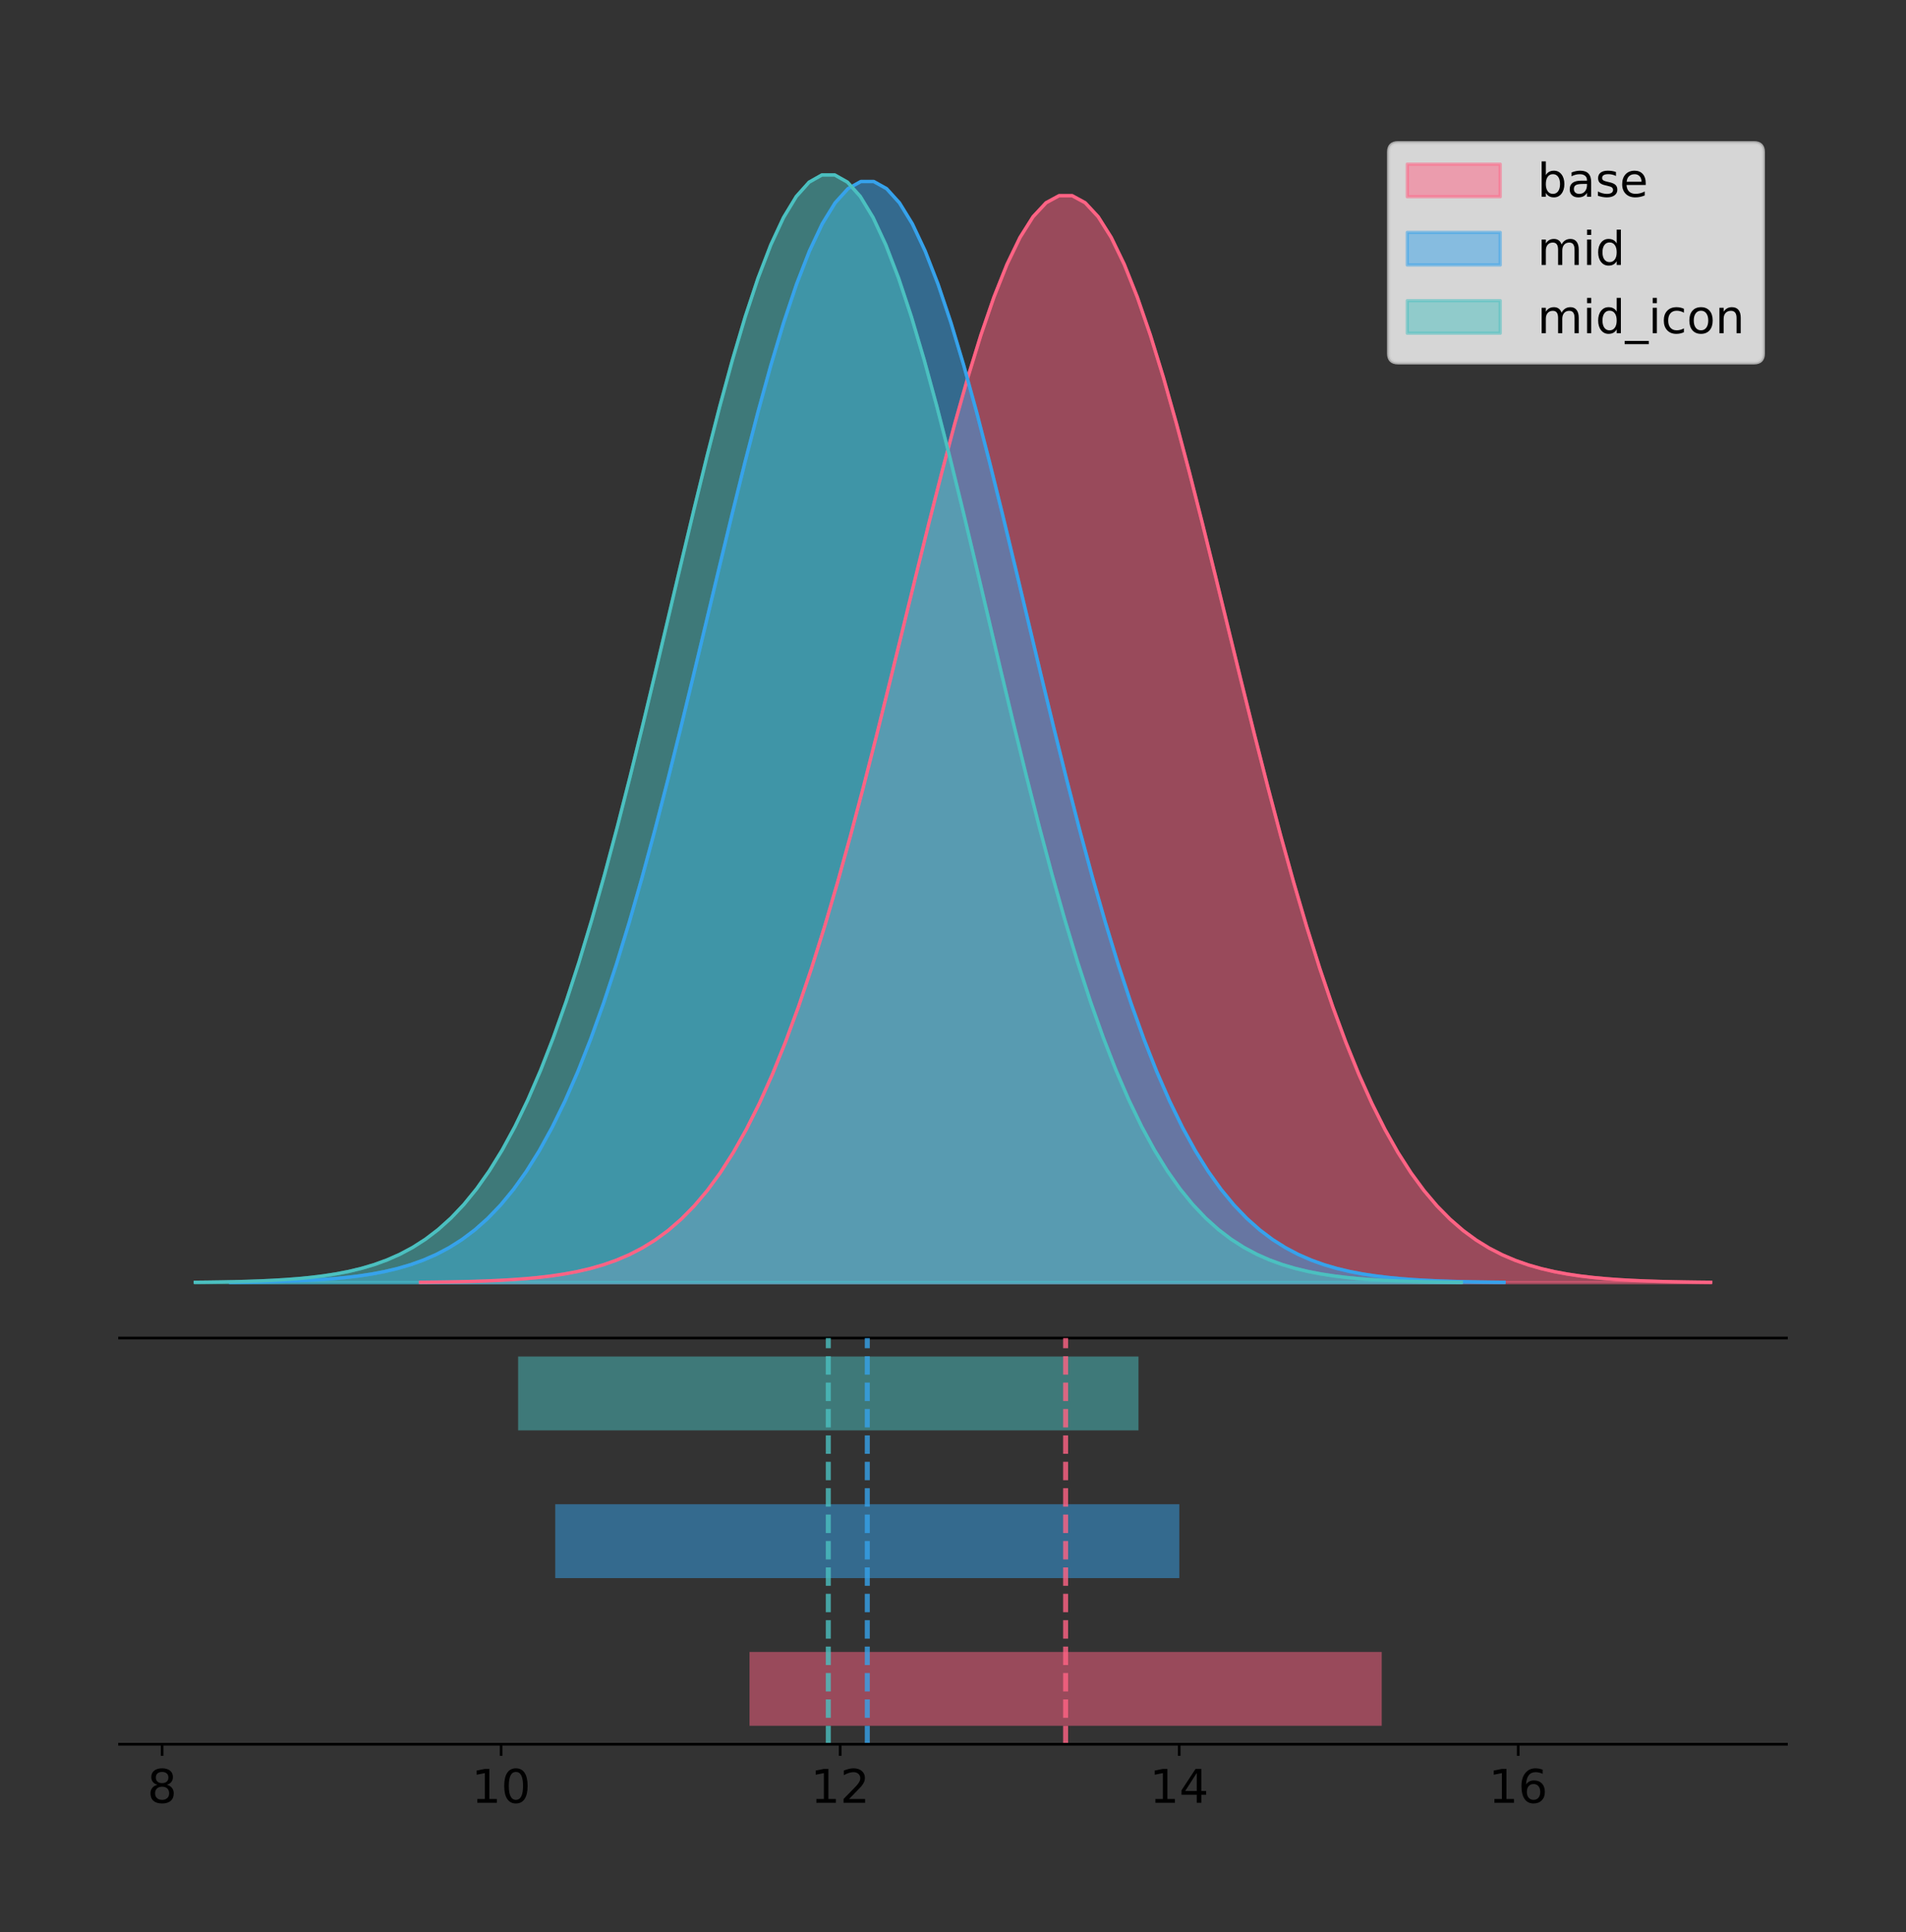 <?xml version="1.0" encoding="utf-8" standalone="no"?>
<!DOCTYPE svg PUBLIC "-//W3C//DTD SVG 1.1//EN"
  "http://www.w3.org/Graphics/SVG/1.1/DTD/svg11.dtd">
<!-- Created with matplotlib (https://matplotlib.org/) -->
<svg height="581.789pt" version="1.1" viewBox="0 0 574.2 581.789" width="574.2pt" xmlns="http://www.w3.org/2000/svg" xmlns:xlink="http://www.w3.org/1999/xlink">
 <rect x="0" y="0" width="574.2" height="581.789" fill="#333333" stroke="none"/>
 <defs>
  <style type="text/css">
*{stroke-linecap:butt;stroke-linejoin:round;}
  </style>
 </defs>
 <g id="figure_1">
  <g id="patch_1">
   <path d="M 0 581.789 
L 574.2 581.789 
L 574.2 0 
L 0 0 
z
" style="fill:none;"/>
  </g>
  <g id="axes_1">
   <g id="patch_2">
    <path d="M 36 402.93 
L 538.2 402.93 
L 538.2 36 
L 36 36 
z
" style="fill:none;"/>
   </g>
   <g id="PolyCollection_1">
    <defs>
     <path d="M 126.683 -195.538 
L 126.683 -195.648 
L 130.609 -195.689 
L 134.535 -195.745 
L 138.461 -195.819 
L 142.387 -195.918 
L 146.314 -196.048 
L 150.24 -196.218 
L 154.166 -196.438 
L 158.092 -196.722 
L 162.018 -197.085 
L 165.944 -197.547 
L 169.871 -198.13 
L 173.797 -198.859 
L 177.723 -199.767 
L 181.649 -200.888 
L 185.575 -202.262 
L 189.501 -203.933 
L 193.428 -205.952 
L 197.354 -208.372 
L 201.28 -211.252 
L 205.206 -214.652 
L 209.132 -218.637 
L 213.058 -223.272 
L 216.985 -228.619 
L 220.911 -234.74 
L 224.837 -241.692 
L 228.763 -249.522 
L 232.689 -258.271 
L 236.615 -267.962 
L 240.541 -278.607 
L 244.468 -290.196 
L 248.394 -302.7 
L 252.32 -316.066 
L 256.246 -330.216 
L 260.172 -345.049 
L 264.098 -360.434 
L 268.025 -376.219 
L 271.951 -392.227 
L 275.877 -408.26 
L 279.803 -424.101 
L 283.729 -439.524 
L 287.655 -454.293 
L 291.582 -468.17 
L 295.508 -480.921 
L 299.434 -492.324 
L 303.36 -502.174 
L 307.286 -510.289 
L 311.212 -516.515 
L 315.139 -520.735 
L 319.065 -522.865 
L 322.991 -522.865 
L 326.917 -520.735 
L 330.843 -516.515 
L 334.769 -510.289 
L 338.696 -502.174 
L 342.622 -492.324 
L 346.548 -480.921 
L 350.474 -468.17 
L 354.4 -454.293 
L 358.326 -439.524 
L 362.252 -424.101 
L 366.179 -408.26 
L 370.105 -392.227 
L 374.031 -376.219 
L 377.957 -360.434 
L 381.883 -345.049 
L 385.809 -330.216 
L 389.736 -316.066 
L 393.662 -302.7 
L 397.588 -290.196 
L 401.514 -278.607 
L 405.44 -267.962 
L 409.366 -258.271 
L 413.293 -249.522 
L 417.219 -241.692 
L 421.145 -234.74 
L 425.071 -228.619 
L 428.997 -223.272 
L 432.923 -218.637 
L 436.85 -214.652 
L 440.776 -211.252 
L 444.702 -208.372 
L 448.628 -205.952 
L 452.554 -203.933 
L 456.48 -202.262 
L 460.406 -200.888 
L 464.333 -199.767 
L 468.259 -198.859 
L 472.185 -198.13 
L 476.111 -197.547 
L 480.037 -197.085 
L 483.963 -196.722 
L 487.89 -196.438 
L 491.816 -196.218 
L 495.742 -196.048 
L 499.668 -195.918 
L 503.594 -195.819 
L 507.52 -195.745 
L 511.447 -195.689 
L 515.373 -195.648 
L 515.373 -195.538 
L 515.373 -195.538 
L 511.447 -195.538 
L 507.52 -195.538 
L 503.594 -195.538 
L 499.668 -195.538 
L 495.742 -195.538 
L 491.816 -195.538 
L 487.89 -195.538 
L 483.963 -195.538 
L 480.037 -195.538 
L 476.111 -195.538 
L 472.185 -195.538 
L 468.259 -195.538 
L 464.333 -195.538 
L 460.406 -195.538 
L 456.48 -195.538 
L 452.554 -195.538 
L 448.628 -195.538 
L 444.702 -195.538 
L 440.776 -195.538 
L 436.85 -195.538 
L 432.923 -195.538 
L 428.997 -195.538 
L 425.071 -195.538 
L 421.145 -195.538 
L 417.219 -195.538 
L 413.293 -195.538 
L 409.366 -195.538 
L 405.44 -195.538 
L 401.514 -195.538 
L 397.588 -195.538 
L 393.662 -195.538 
L 389.736 -195.538 
L 385.809 -195.538 
L 381.883 -195.538 
L 377.957 -195.538 
L 374.031 -195.538 
L 370.105 -195.538 
L 366.179 -195.538 
L 362.252 -195.538 
L 358.326 -195.538 
L 354.4 -195.538 
L 350.474 -195.538 
L 346.548 -195.538 
L 342.622 -195.538 
L 338.696 -195.538 
L 334.769 -195.538 
L 330.843 -195.538 
L 326.917 -195.538 
L 322.991 -195.538 
L 319.065 -195.538 
L 315.139 -195.538 
L 311.212 -195.538 
L 307.286 -195.538 
L 303.36 -195.538 
L 299.434 -195.538 
L 295.508 -195.538 
L 291.582 -195.538 
L 287.655 -195.538 
L 283.729 -195.538 
L 279.803 -195.538 
L 275.877 -195.538 
L 271.951 -195.538 
L 268.025 -195.538 
L 264.098 -195.538 
L 260.172 -195.538 
L 256.246 -195.538 
L 252.32 -195.538 
L 248.394 -195.538 
L 244.468 -195.538 
L 240.541 -195.538 
L 236.615 -195.538 
L 232.689 -195.538 
L 228.763 -195.538 
L 224.837 -195.538 
L 220.911 -195.538 
L 216.985 -195.538 
L 213.058 -195.538 
L 209.132 -195.538 
L 205.206 -195.538 
L 201.28 -195.538 
L 197.354 -195.538 
L 193.428 -195.538 
L 189.501 -195.538 
L 185.575 -195.538 
L 181.649 -195.538 
L 177.723 -195.538 
L 173.797 -195.538 
L 169.871 -195.538 
L 165.944 -195.538 
L 162.018 -195.538 
L 158.092 -195.538 
L 154.166 -195.538 
L 150.24 -195.538 
L 146.314 -195.538 
L 142.387 -195.538 
L 138.461 -195.538 
L 134.535 -195.538 
L 130.609 -195.538 
L 126.683 -195.538 
z
" id="mb2a19ff456" style="stroke:#ff6384;stroke-opacity:0.5;"/>
    </defs>
    <g clip-path="url(#pc3ddfa9dcd)">
     <use style="fill:#ff6384;fill-opacity:0.5;stroke:#ff6384;stroke-opacity:0.5;" x="0" xlink:href="#mb2a19ff456" y="581.789"/>
    </g>
   </g>
   <g id="PolyCollection_2">
    <defs>
     <path d="M 69.438 -195.538 
L 69.438 -195.649 
L 73.313 -195.691 
L 77.189 -195.748 
L 81.064 -195.823 
L 84.94 -195.923 
L 88.816 -196.054 
L 92.691 -196.226 
L 96.567 -196.45 
L 100.442 -196.737 
L 104.318 -197.105 
L 108.193 -197.573 
L 112.069 -198.163 
L 115.945 -198.903 
L 119.82 -199.822 
L 123.696 -200.958 
L 127.571 -202.349 
L 131.447 -204.043 
L 135.323 -206.088 
L 139.198 -208.54 
L 143.074 -211.457 
L 146.949 -214.902 
L 150.825 -218.939 
L 154.7 -223.633 
L 158.576 -229.05 
L 162.452 -235.252 
L 166.327 -242.294 
L 170.203 -250.227 
L 174.078 -259.089 
L 177.954 -268.908 
L 181.83 -279.691 
L 185.705 -291.431 
L 189.581 -304.098 
L 193.456 -317.639 
L 197.332 -331.974 
L 201.207 -347 
L 205.083 -362.586 
L 208.959 -378.577 
L 212.834 -394.794 
L 216.71 -411.036 
L 220.585 -427.084 
L 224.461 -442.709 
L 228.337 -457.67 
L 232.212 -471.728 
L 236.088 -484.645 
L 239.963 -496.197 
L 243.839 -506.176 
L 247.714 -514.396 
L 251.59 -520.704 
L 255.466 -524.979 
L 259.341 -527.137 
L 263.217 -527.137 
L 267.092 -524.979 
L 270.968 -520.704 
L 274.844 -514.396 
L 278.719 -506.176 
L 282.595 -496.197 
L 286.47 -484.645 
L 290.346 -471.728 
L 294.221 -457.67 
L 298.097 -442.709 
L 301.973 -427.084 
L 305.848 -411.036 
L 309.724 -394.794 
L 313.599 -378.577 
L 317.475 -362.586 
L 321.351 -347 
L 325.226 -331.974 
L 329.102 -317.639 
L 332.977 -304.098 
L 336.853 -291.431 
L 340.728 -279.691 
L 344.604 -268.908 
L 348.48 -259.089 
L 352.355 -250.227 
L 356.231 -242.294 
L 360.106 -235.252 
L 363.982 -229.05 
L 367.857 -223.633 
L 371.733 -218.939 
L 375.609 -214.902 
L 379.484 -211.457 
L 383.36 -208.54 
L 387.235 -206.088 
L 391.111 -204.043 
L 394.987 -202.349 
L 398.862 -200.958 
L 402.738 -199.822 
L 406.613 -198.903 
L 410.489 -198.163 
L 414.364 -197.573 
L 418.24 -197.105 
L 422.116 -196.737 
L 425.991 -196.45 
L 429.867 -196.226 
L 433.742 -196.054 
L 437.618 -195.923 
L 441.494 -195.823 
L 445.369 -195.748 
L 449.245 -195.691 
L 453.12 -195.649 
L 453.12 -195.538 
L 453.12 -195.538 
L 449.245 -195.538 
L 445.369 -195.538 
L 441.494 -195.538 
L 437.618 -195.538 
L 433.742 -195.538 
L 429.867 -195.538 
L 425.991 -195.538 
L 422.116 -195.538 
L 418.24 -195.538 
L 414.364 -195.538 
L 410.489 -195.538 
L 406.613 -195.538 
L 402.738 -195.538 
L 398.862 -195.538 
L 394.987 -195.538 
L 391.111 -195.538 
L 387.235 -195.538 
L 383.36 -195.538 
L 379.484 -195.538 
L 375.609 -195.538 
L 371.733 -195.538 
L 367.857 -195.538 
L 363.982 -195.538 
L 360.106 -195.538 
L 356.231 -195.538 
L 352.355 -195.538 
L 348.48 -195.538 
L 344.604 -195.538 
L 340.728 -195.538 
L 336.853 -195.538 
L 332.977 -195.538 
L 329.102 -195.538 
L 325.226 -195.538 
L 321.351 -195.538 
L 317.475 -195.538 
L 313.599 -195.538 
L 309.724 -195.538 
L 305.848 -195.538 
L 301.973 -195.538 
L 298.097 -195.538 
L 294.221 -195.538 
L 290.346 -195.538 
L 286.47 -195.538 
L 282.595 -195.538 
L 278.719 -195.538 
L 274.844 -195.538 
L 270.968 -195.538 
L 267.092 -195.538 
L 263.217 -195.538 
L 259.341 -195.538 
L 255.466 -195.538 
L 251.59 -195.538 
L 247.714 -195.538 
L 243.839 -195.538 
L 239.963 -195.538 
L 236.088 -195.538 
L 232.212 -195.538 
L 228.337 -195.538 
L 224.461 -195.538 
L 220.585 -195.538 
L 216.71 -195.538 
L 212.834 -195.538 
L 208.959 -195.538 
L 205.083 -195.538 
L 201.207 -195.538 
L 197.332 -195.538 
L 193.456 -195.538 
L 189.581 -195.538 
L 185.705 -195.538 
L 181.83 -195.538 
L 177.954 -195.538 
L 174.078 -195.538 
L 170.203 -195.538 
L 166.327 -195.538 
L 162.452 -195.538 
L 158.576 -195.538 
L 154.7 -195.538 
L 150.825 -195.538 
L 146.949 -195.538 
L 143.074 -195.538 
L 139.198 -195.538 
L 135.323 -195.538 
L 131.447 -195.538 
L 127.571 -195.538 
L 123.696 -195.538 
L 119.82 -195.538 
L 115.945 -195.538 
L 112.069 -195.538 
L 108.193 -195.538 
L 104.318 -195.538 
L 100.442 -195.538 
L 96.567 -195.538 
L 92.691 -195.538 
L 88.816 -195.538 
L 84.94 -195.538 
L 81.064 -195.538 
L 77.189 -195.538 
L 73.313 -195.538 
L 69.438 -195.538 
z
" id="ma0ddffcfe4" style="stroke:#36a2eb;stroke-opacity:0.5;"/>
    </defs>
    <g clip-path="url(#pc3ddfa9dcd)">
     <use style="fill:#36a2eb;fill-opacity:0.5;stroke:#36a2eb;stroke-opacity:0.5;" x="0" xlink:href="#ma0ddffcfe4" y="581.789"/>
    </g>
   </g>
   <g id="PolyCollection_3">
    <defs>
     <path d="M 58.827 -195.538 
L 58.827 -195.65 
L 62.68 -195.692 
L 66.533 -195.749 
L 70.385 -195.825 
L 74.238 -195.925 
L 78.091 -196.058 
L 81.943 -196.23 
L 85.796 -196.455 
L 89.648 -196.744 
L 93.501 -197.115 
L 97.354 -197.585 
L 101.206 -198.179 
L 105.059 -198.923 
L 108.912 -199.848 
L 112.764 -200.99 
L 116.617 -202.39 
L 120.47 -204.093 
L 124.322 -206.151 
L 128.175 -208.617 
L 132.028 -211.552 
L 135.88 -215.017 
L 139.733 -219.078 
L 143.586 -223.801 
L 147.438 -229.25 
L 151.291 -235.488 
L 155.144 -242.572 
L 158.996 -250.552 
L 162.849 -259.468 
L 166.701 -269.344 
L 170.554 -280.192 
L 174.407 -292.002 
L 178.259 -304.744 
L 182.112 -318.365 
L 185.965 -332.786 
L 189.817 -347.901 
L 193.67 -363.58 
L 197.523 -379.667 
L 201.375 -395.98 
L 205.228 -412.318 
L 209.081 -428.462 
L 212.933 -444.18 
L 216.786 -459.23 
L 220.639 -473.372 
L 224.491 -486.366 
L 228.344 -497.987 
L 232.197 -508.025 
L 236.049 -516.294 
L 239.902 -522.64 
L 243.755 -526.94 
L 247.607 -529.111 
L 251.46 -529.111 
L 255.312 -526.94 
L 259.165 -522.64 
L 263.018 -516.294 
L 266.87 -508.025 
L 270.723 -497.987 
L 274.576 -486.366 
L 278.428 -473.372 
L 282.281 -459.23 
L 286.134 -444.18 
L 289.986 -428.462 
L 293.839 -412.318 
L 297.692 -395.98 
L 301.544 -379.667 
L 305.397 -363.58 
L 309.25 -347.901 
L 313.102 -332.786 
L 316.955 -318.365 
L 320.808 -304.744 
L 324.66 -292.002 
L 328.513 -280.192 
L 332.365 -269.344 
L 336.218 -259.468 
L 340.071 -250.552 
L 343.923 -242.572 
L 347.776 -235.488 
L 351.629 -229.25 
L 355.481 -223.801 
L 359.334 -219.078 
L 363.187 -215.017 
L 367.039 -211.552 
L 370.892 -208.617 
L 374.745 -206.151 
L 378.597 -204.093 
L 382.45 -202.39 
L 386.303 -200.99 
L 390.155 -199.848 
L 394.008 -198.923 
L 397.861 -198.179 
L 401.713 -197.585 
L 405.566 -197.115 
L 409.419 -196.744 
L 413.271 -196.455 
L 417.124 -196.23 
L 420.976 -196.058 
L 424.829 -195.925 
L 428.682 -195.825 
L 432.534 -195.749 
L 436.387 -195.692 
L 440.24 -195.65 
L 440.24 -195.538 
L 440.24 -195.538 
L 436.387 -195.538 
L 432.534 -195.538 
L 428.682 -195.538 
L 424.829 -195.538 
L 420.976 -195.538 
L 417.124 -195.538 
L 413.271 -195.538 
L 409.419 -195.538 
L 405.566 -195.538 
L 401.713 -195.538 
L 397.861 -195.538 
L 394.008 -195.538 
L 390.155 -195.538 
L 386.303 -195.538 
L 382.45 -195.538 
L 378.597 -195.538 
L 374.745 -195.538 
L 370.892 -195.538 
L 367.039 -195.538 
L 363.187 -195.538 
L 359.334 -195.538 
L 355.481 -195.538 
L 351.629 -195.538 
L 347.776 -195.538 
L 343.923 -195.538 
L 340.071 -195.538 
L 336.218 -195.538 
L 332.365 -195.538 
L 328.513 -195.538 
L 324.66 -195.538 
L 320.808 -195.538 
L 316.955 -195.538 
L 313.102 -195.538 
L 309.25 -195.538 
L 305.397 -195.538 
L 301.544 -195.538 
L 297.692 -195.538 
L 293.839 -195.538 
L 289.986 -195.538 
L 286.134 -195.538 
L 282.281 -195.538 
L 278.428 -195.538 
L 274.576 -195.538 
L 270.723 -195.538 
L 266.87 -195.538 
L 263.018 -195.538 
L 259.165 -195.538 
L 255.312 -195.538 
L 251.46 -195.538 
L 247.607 -195.538 
L 243.755 -195.538 
L 239.902 -195.538 
L 236.049 -195.538 
L 232.197 -195.538 
L 228.344 -195.538 
L 224.491 -195.538 
L 220.639 -195.538 
L 216.786 -195.538 
L 212.933 -195.538 
L 209.081 -195.538 
L 205.228 -195.538 
L 201.375 -195.538 
L 197.523 -195.538 
L 193.67 -195.538 
L 189.817 -195.538 
L 185.965 -195.538 
L 182.112 -195.538 
L 178.259 -195.538 
L 174.407 -195.538 
L 170.554 -195.538 
L 166.701 -195.538 
L 162.849 -195.538 
L 158.996 -195.538 
L 155.144 -195.538 
L 151.291 -195.538 
L 147.438 -195.538 
L 143.586 -195.538 
L 139.733 -195.538 
L 135.88 -195.538 
L 132.028 -195.538 
L 128.175 -195.538 
L 124.322 -195.538 
L 120.47 -195.538 
L 116.617 -195.538 
L 112.764 -195.538 
L 108.912 -195.538 
L 105.059 -195.538 
L 101.206 -195.538 
L 97.354 -195.538 
L 93.501 -195.538 
L 89.648 -195.538 
L 85.796 -195.538 
L 81.943 -195.538 
L 78.091 -195.538 
L 74.238 -195.538 
L 70.385 -195.538 
L 66.533 -195.538 
L 62.68 -195.538 
L 58.827 -195.538 
z
" id="ma15590ff32" style="stroke:#4bc0c0;stroke-opacity:0.5;"/>
    </defs>
    <g clip-path="url(#pc3ddfa9dcd)">
     <use style="fill:#4bc0c0;fill-opacity:0.5;stroke:#4bc0c0;stroke-opacity:0.5;" x="0" xlink:href="#ma15590ff32" y="581.789"/>
    </g>
   </g>
   <g id="line2d_1">
    <path clip-path="url(#pc3ddfa9dcd)" d="M 126.683 386.141 
L 130.609 386.1 
L 134.535 386.044 
L 138.461 385.97 
L 142.387 385.871 
L 146.314 385.742 
L 150.24 385.572 
L 154.166 385.352 
L 158.092 385.068 
L 162.018 384.704 
L 165.944 384.242 
L 169.871 383.66 
L 173.797 382.93 
L 177.723 382.022 
L 181.649 380.901 
L 185.575 379.528 
L 189.501 377.856 
L 193.428 375.837 
L 197.354 373.417 
L 201.28 370.538 
L 205.206 367.137 
L 209.132 363.152 
L 213.058 358.518 
L 216.985 353.171 
L 220.911 347.049 
L 224.837 340.098 
L 228.763 332.267 
L 232.689 323.519 
L 236.615 313.827 
L 240.541 303.182 
L 244.468 291.593 
L 248.394 279.09 
L 252.32 265.724 
L 256.246 251.573 
L 260.172 236.741 
L 264.098 221.355 
L 268.025 205.57 
L 271.951 189.562 
L 275.877 173.53 
L 279.803 157.688 
L 283.729 142.265 
L 287.655 127.496 
L 291.582 113.62 
L 295.508 100.869 
L 299.434 89.465 
L 303.36 79.615 
L 307.286 71.501 
L 311.212 65.274 
L 315.139 61.055 
L 319.065 58.924 
L 322.991 58.924 
L 326.917 61.055 
L 330.843 65.274 
L 334.769 71.501 
L 338.696 79.615 
L 342.622 89.465 
L 346.548 100.869 
L 350.474 113.62 
L 354.4 127.496 
L 358.326 142.265 
L 362.252 157.688 
L 366.179 173.53 
L 370.105 189.562 
L 374.031 205.57 
L 377.957 221.355 
L 381.883 236.741 
L 385.809 251.573 
L 389.736 265.724 
L 393.662 279.09 
L 397.588 291.593 
L 401.514 303.182 
L 405.44 313.827 
L 409.366 323.519 
L 413.293 332.267 
L 417.219 340.098 
L 421.145 347.049 
L 425.071 353.171 
L 428.997 358.518 
L 432.923 363.152 
L 436.85 367.137 
L 440.776 370.538 
L 444.702 373.417 
L 448.628 375.837 
L 452.554 377.856 
L 456.48 379.528 
L 460.406 380.901 
L 464.333 382.022 
L 468.259 382.93 
L 472.185 383.66 
L 476.111 384.242 
L 480.037 384.704 
L 483.963 385.068 
L 487.89 385.352 
L 491.816 385.572 
L 495.742 385.742 
L 499.668 385.871 
L 503.594 385.97 
L 507.52 386.044 
L 511.447 386.1 
L 515.373 386.141 
" style="fill:none;stroke:#ff6384;stroke-linecap:square;"/>
   </g>
   <g id="line2d_2">
    <path clip-path="url(#pc3ddfa9dcd)" d="M 69.438 386.14 
L 73.313 386.098 
L 77.189 386.042 
L 81.064 385.966 
L 84.94 385.866 
L 88.816 385.735 
L 92.691 385.563 
L 96.567 385.34 
L 100.442 385.052 
L 104.318 384.684 
L 108.193 384.216 
L 112.069 383.626 
L 115.945 382.887 
L 119.82 381.967 
L 123.696 380.832 
L 127.571 379.44 
L 131.447 377.747 
L 135.323 375.701 
L 139.198 373.25 
L 143.074 370.333 
L 146.949 366.888 
L 150.825 362.851 
L 154.7 358.156 
L 158.576 352.739 
L 162.452 346.538 
L 166.327 339.495 
L 170.203 331.562 
L 174.078 322.7 
L 177.954 312.882 
L 181.83 302.098 
L 185.705 290.358 
L 189.581 277.691 
L 193.456 264.151 
L 197.332 249.816 
L 201.207 234.79 
L 205.083 219.203 
L 208.959 203.212 
L 212.834 186.995 
L 216.71 170.754 
L 220.585 154.705 
L 224.461 139.081 
L 228.337 124.119 
L 232.212 110.062 
L 236.088 97.144 
L 239.963 85.592 
L 243.839 75.614 
L 247.714 67.393 
L 251.59 61.085 
L 255.466 56.811 
L 259.341 54.652 
L 263.217 54.652 
L 267.092 56.811 
L 270.968 61.085 
L 274.844 67.393 
L 278.719 75.614 
L 282.595 85.592 
L 286.47 97.144 
L 290.346 110.062 
L 294.221 124.119 
L 298.097 139.081 
L 301.973 154.705 
L 305.848 170.754 
L 309.724 186.995 
L 313.599 203.212 
L 317.475 219.203 
L 321.351 234.79 
L 325.226 249.816 
L 329.102 264.151 
L 332.977 277.691 
L 336.853 290.358 
L 340.728 302.098 
L 344.604 312.882 
L 348.48 322.7 
L 352.355 331.562 
L 356.231 339.495 
L 360.106 346.538 
L 363.982 352.739 
L 367.857 358.156 
L 371.733 362.851 
L 375.609 366.888 
L 379.484 370.333 
L 383.36 373.25 
L 387.235 375.701 
L 391.111 377.747 
L 394.987 379.44 
L 398.862 380.832 
L 402.738 381.967 
L 406.613 382.887 
L 410.489 383.626 
L 414.364 384.216 
L 418.24 384.684 
L 422.116 385.052 
L 425.991 385.34 
L 429.867 385.563 
L 433.742 385.735 
L 437.618 385.866 
L 441.494 385.966 
L 445.369 386.042 
L 449.245 386.098 
L 453.12 386.14 
" style="fill:none;stroke:#36a2eb;stroke-linecap:square;"/>
   </g>
   <g id="line2d_3">
    <path clip-path="url(#pc3ddfa9dcd)" d="M 58.827 386.139 
L 62.68 386.097 
L 66.533 386.04 
L 70.385 385.965 
L 74.238 385.864 
L 78.091 385.732 
L 81.943 385.559 
L 85.796 385.334 
L 89.648 385.045 
L 93.501 384.675 
L 97.354 384.204 
L 101.206 383.61 
L 105.059 382.867 
L 108.912 381.941 
L 112.764 380.799 
L 116.617 379.399 
L 120.47 377.696 
L 124.322 375.639 
L 128.175 373.172 
L 132.028 370.238 
L 135.88 366.772 
L 139.733 362.711 
L 143.586 357.989 
L 147.438 352.539 
L 151.291 346.301 
L 155.144 339.217 
L 158.996 331.237 
L 162.849 322.322 
L 166.701 312.445 
L 170.554 301.597 
L 174.407 289.787 
L 178.259 277.045 
L 182.112 263.424 
L 185.965 249.004 
L 189.817 233.888 
L 193.67 218.209 
L 197.523 202.123 
L 201.375 185.809 
L 205.228 169.471 
L 209.081 153.327 
L 212.933 137.61 
L 216.786 122.559 
L 220.639 108.418 
L 224.491 95.423 
L 228.344 83.803 
L 232.197 73.765 
L 236.049 65.495 
L 239.902 59.15 
L 243.755 54.85 
L 247.607 52.679 
L 251.46 52.679 
L 255.312 54.85 
L 259.165 59.15 
L 263.018 65.495 
L 266.87 73.765 
L 270.723 83.803 
L 274.576 95.423 
L 278.428 108.418 
L 282.281 122.559 
L 286.134 137.61 
L 289.986 153.327 
L 293.839 169.471 
L 297.692 185.809 
L 301.544 202.123 
L 305.397 218.209 
L 309.25 233.888 
L 313.102 249.004 
L 316.955 263.424 
L 320.808 277.045 
L 324.66 289.787 
L 328.513 301.597 
L 332.365 312.445 
L 336.218 322.322 
L 340.071 331.237 
L 343.923 339.217 
L 347.776 346.301 
L 351.629 352.539 
L 355.481 357.989 
L 359.334 362.711 
L 363.187 366.772 
L 367.039 370.238 
L 370.892 373.172 
L 374.745 375.639 
L 378.597 377.696 
L 382.45 379.399 
L 386.303 380.799 
L 390.155 381.941 
L 394.008 382.867 
L 397.861 383.61 
L 401.713 384.204 
L 405.566 384.675 
L 409.419 385.045 
L 413.271 385.334 
L 417.124 385.559 
L 420.976 385.732 
L 424.829 385.864 
L 428.682 385.965 
L 432.534 386.04 
L 436.387 386.097 
L 440.24 386.139 
" style="fill:none;stroke:#4bc0c0;stroke-linecap:square;"/>
   </g>
   <g id="patch_3">
    <path d="M 36 402.93 
L 538.2 402.93 
" style="fill:none;stroke:#000000;stroke-linecap:square;stroke-linejoin:miter;stroke-width:0.8;"/>
   </g>
   <g id="legend_1">
    <g id="patch_4">
     <path d="M 421.16 109.237 
L 528.4 109.237 
Q 531.2 109.237 531.2 106.438 
L 531.2 45.8 
Q 531.2 43 528.4 43 
L 421.16 43 
Q 418.36 43 418.36 45.8 
L 418.36 106.438 
Q 418.36 109.237 421.16 109.237 
z
" style="fill:#ffffff;opacity:0.8;stroke:#cccccc;stroke-linejoin:miter;"/>
    </g>
    <g id="patch_5">
     <path d="M 423.96 59.238 
L 451.96 59.238 
L 451.96 49.438 
L 423.96 49.438 
z
" style="fill:#ff6384;opacity:0.5;stroke:#ff6384;stroke-linejoin:miter;"/>
    </g>
    <g id="text_1">
     <!-- base -->
     <defs>
      <path d="M 48.688 27.297 
Q 48.688 37.203 44.609 42.844 
Q 40.531 48.484 33.406 48.484 
Q 26.266 48.484 22.188 42.844 
Q 18.109 37.203 18.109 27.297 
Q 18.109 17.391 22.188 11.75 
Q 26.266 6.109 33.406 6.109 
Q 40.531 6.109 44.609 11.75 
Q 48.688 17.391 48.688 27.297 
z
M 18.109 46.391 
Q 20.953 51.266 25.266 53.625 
Q 29.594 56 35.594 56 
Q 45.562 56 51.781 48.094 
Q 58.016 40.188 58.016 27.297 
Q 58.016 14.406 51.781 6.484 
Q 45.562 -1.422 35.594 -1.422 
Q 29.594 -1.422 25.266 0.953 
Q 20.953 3.328 18.109 8.203 
L 18.109 0 
L 9.078 0 
L 9.078 75.984 
L 18.109 75.984 
z
" id="DejaVuSans-98"/>
      <path d="M 34.281 27.484 
Q 23.391 27.484 19.188 25 
Q 14.984 22.516 14.984 16.5 
Q 14.984 11.719 18.141 8.906 
Q 21.297 6.109 26.703 6.109 
Q 34.188 6.109 38.703 11.406 
Q 43.219 16.703 43.219 25.484 
L 43.219 27.484 
z
M 52.203 31.203 
L 52.203 0 
L 43.219 0 
L 43.219 8.297 
Q 40.141 3.328 35.547 0.953 
Q 30.953 -1.422 24.312 -1.422 
Q 15.922 -1.422 10.953 3.297 
Q 6 8.016 6 15.922 
Q 6 25.141 12.172 29.828 
Q 18.359 34.516 30.609 34.516 
L 43.219 34.516 
L 43.219 35.406 
Q 43.219 41.609 39.141 45 
Q 35.062 48.391 27.688 48.391 
Q 23 48.391 18.547 47.266 
Q 14.109 46.141 10.016 43.891 
L 10.016 52.203 
Q 14.938 54.109 19.578 55.047 
Q 24.219 56 28.609 56 
Q 40.484 56 46.344 49.844 
Q 52.203 43.703 52.203 31.203 
z
" id="DejaVuSans-97"/>
      <path d="M 44.281 53.078 
L 44.281 44.578 
Q 40.484 46.531 36.375 47.5 
Q 32.281 48.484 27.875 48.484 
Q 21.188 48.484 17.844 46.438 
Q 14.5 44.391 14.5 40.281 
Q 14.5 37.156 16.891 35.375 
Q 19.281 33.594 26.516 31.984 
L 29.594 31.297 
Q 39.156 29.25 43.188 25.516 
Q 47.219 21.781 47.219 15.094 
Q 47.219 7.469 41.188 3.016 
Q 35.156 -1.422 24.609 -1.422 
Q 20.219 -1.422 15.453 -0.562 
Q 10.688 0.297 5.422 2 
L 5.422 11.281 
Q 10.406 8.688 15.234 7.391 
Q 20.062 6.109 24.812 6.109 
Q 31.156 6.109 34.562 8.281 
Q 37.984 10.453 37.984 14.406 
Q 37.984 18.062 35.516 20.016 
Q 33.062 21.969 24.703 23.781 
L 21.578 24.516 
Q 13.234 26.266 9.516 29.906 
Q 5.812 33.547 5.812 39.891 
Q 5.812 47.609 11.281 51.797 
Q 16.75 56 26.812 56 
Q 31.781 56 36.172 55.266 
Q 40.578 54.547 44.281 53.078 
z
" id="DejaVuSans-115"/>
      <path d="M 56.203 29.594 
L 56.203 25.203 
L 14.891 25.203 
Q 15.484 15.922 20.484 11.062 
Q 25.484 6.203 34.422 6.203 
Q 39.594 6.203 44.453 7.469 
Q 49.312 8.734 54.109 11.281 
L 54.109 2.781 
Q 49.266 0.734 44.188 -0.344 
Q 39.109 -1.422 33.891 -1.422 
Q 20.797 -1.422 13.156 6.188 
Q 5.516 13.812 5.516 26.812 
Q 5.516 40.234 12.766 48.109 
Q 20.016 56 32.328 56 
Q 43.359 56 49.781 48.891 
Q 56.203 41.797 56.203 29.594 
z
M 47.219 32.234 
Q 47.125 39.594 43.094 43.984 
Q 39.062 48.391 32.422 48.391 
Q 24.906 48.391 20.391 44.141 
Q 15.875 39.891 15.188 32.172 
z
" id="DejaVuSans-101"/>
     </defs>
     <g transform="translate(463.16 59.238)scale(0.14 -0.14)">
      <use xlink:href="#DejaVuSans-98"/>
      <use x="63.477" xlink:href="#DejaVuSans-97"/>
      <use x="124.756" xlink:href="#DejaVuSans-115"/>
      <use x="176.855" xlink:href="#DejaVuSans-101"/>
     </g>
    </g>
    <g id="patch_6">
     <path d="M 423.96 79.787 
L 451.96 79.787 
L 451.96 69.987 
L 423.96 69.987 
z
" style="fill:#36a2eb;opacity:0.5;stroke:#36a2eb;stroke-linejoin:miter;"/>
    </g>
    <g id="text_2">
     <!-- mid -->
     <defs>
      <path d="M 52 44.188 
Q 55.375 50.25 60.062 53.125 
Q 64.75 56 71.094 56 
Q 79.641 56 84.281 50.016 
Q 88.922 44.047 88.922 33.016 
L 88.922 0 
L 79.891 0 
L 79.891 32.719 
Q 79.891 40.578 77.094 44.375 
Q 74.312 48.188 68.609 48.188 
Q 61.625 48.188 57.562 43.547 
Q 53.516 38.922 53.516 30.906 
L 53.516 0 
L 44.484 0 
L 44.484 32.719 
Q 44.484 40.625 41.703 44.406 
Q 38.922 48.188 33.109 48.188 
Q 26.219 48.188 22.156 43.531 
Q 18.109 38.875 18.109 30.906 
L 18.109 0 
L 9.078 0 
L 9.078 54.688 
L 18.109 54.688 
L 18.109 46.188 
Q 21.188 51.219 25.484 53.609 
Q 29.781 56 35.688 56 
Q 41.656 56 45.828 52.969 
Q 50 49.953 52 44.188 
z
" id="DejaVuSans-109"/>
      <path d="M 9.422 54.688 
L 18.406 54.688 
L 18.406 0 
L 9.422 0 
z
M 9.422 75.984 
L 18.406 75.984 
L 18.406 64.594 
L 9.422 64.594 
z
" id="DejaVuSans-105"/>
      <path d="M 45.406 46.391 
L 45.406 75.984 
L 54.391 75.984 
L 54.391 0 
L 45.406 0 
L 45.406 8.203 
Q 42.578 3.328 38.25 0.953 
Q 33.938 -1.422 27.875 -1.422 
Q 17.969 -1.422 11.734 6.484 
Q 5.516 14.406 5.516 27.297 
Q 5.516 40.188 11.734 48.094 
Q 17.969 56 27.875 56 
Q 33.938 56 38.25 53.625 
Q 42.578 51.266 45.406 46.391 
z
M 14.797 27.297 
Q 14.797 17.391 18.875 11.75 
Q 22.953 6.109 30.078 6.109 
Q 37.203 6.109 41.297 11.75 
Q 45.406 17.391 45.406 27.297 
Q 45.406 37.203 41.297 42.844 
Q 37.203 48.484 30.078 48.484 
Q 22.953 48.484 18.875 42.844 
Q 14.797 37.203 14.797 27.297 
z
" id="DejaVuSans-100"/>
     </defs>
     <g transform="translate(463.16 79.787)scale(0.14 -0.14)">
      <use xlink:href="#DejaVuSans-109"/>
      <use x="97.412" xlink:href="#DejaVuSans-105"/>
      <use x="125.195" xlink:href="#DejaVuSans-100"/>
     </g>
    </g>
    <g id="patch_7">
     <path d="M 423.96 100.337 
L 451.96 100.337 
L 451.96 90.537 
L 423.96 90.537 
z
" style="fill:#4bc0c0;opacity:0.5;stroke:#4bc0c0;stroke-linejoin:miter;"/>
    </g>
    <g id="text_3">
     <!-- mid_icon -->
     <defs>
      <path d="M 50.984 -16.609 
L 50.984 -23.578 
L -0.984 -23.578 
L -0.984 -16.609 
z
" id="DejaVuSans-95"/>
      <path d="M 48.781 52.594 
L 48.781 44.188 
Q 44.969 46.297 41.141 47.344 
Q 37.312 48.391 33.406 48.391 
Q 24.656 48.391 19.812 42.844 
Q 14.984 37.312 14.984 27.297 
Q 14.984 17.281 19.812 11.734 
Q 24.656 6.203 33.406 6.203 
Q 37.312 6.203 41.141 7.25 
Q 44.969 8.297 48.781 10.406 
L 48.781 2.094 
Q 45.016 0.344 40.984 -0.531 
Q 36.969 -1.422 32.422 -1.422 
Q 20.062 -1.422 12.781 6.344 
Q 5.516 14.109 5.516 27.297 
Q 5.516 40.672 12.859 48.328 
Q 20.219 56 33.016 56 
Q 37.156 56 41.109 55.141 
Q 45.062 54.297 48.781 52.594 
z
" id="DejaVuSans-99"/>
      <path d="M 30.609 48.391 
Q 23.391 48.391 19.188 42.75 
Q 14.984 37.109 14.984 27.297 
Q 14.984 17.484 19.156 11.844 
Q 23.344 6.203 30.609 6.203 
Q 37.797 6.203 41.984 11.859 
Q 46.188 17.531 46.188 27.297 
Q 46.188 37.016 41.984 42.703 
Q 37.797 48.391 30.609 48.391 
z
M 30.609 56 
Q 42.328 56 49.016 48.375 
Q 55.719 40.766 55.719 27.297 
Q 55.719 13.875 49.016 6.219 
Q 42.328 -1.422 30.609 -1.422 
Q 18.844 -1.422 12.172 6.219 
Q 5.516 13.875 5.516 27.297 
Q 5.516 40.766 12.172 48.375 
Q 18.844 56 30.609 56 
z
" id="DejaVuSans-111"/>
      <path d="M 54.891 33.016 
L 54.891 0 
L 45.906 0 
L 45.906 32.719 
Q 45.906 40.484 42.875 44.328 
Q 39.844 48.188 33.797 48.188 
Q 26.516 48.188 22.312 43.547 
Q 18.109 38.922 18.109 30.906 
L 18.109 0 
L 9.078 0 
L 9.078 54.688 
L 18.109 54.688 
L 18.109 46.188 
Q 21.344 51.125 25.703 53.562 
Q 30.078 56 35.797 56 
Q 45.219 56 50.047 50.172 
Q 54.891 44.344 54.891 33.016 
z
" id="DejaVuSans-110"/>
     </defs>
     <g transform="translate(463.16 100.337)scale(0.14 -0.14)">
      <use xlink:href="#DejaVuSans-109"/>
      <use x="97.412" xlink:href="#DejaVuSans-105"/>
      <use x="125.195" xlink:href="#DejaVuSans-100"/>
      <use x="188.672" xlink:href="#DejaVuSans-95"/>
      <use x="238.672" xlink:href="#DejaVuSans-105"/>
      <use x="266.455" xlink:href="#DejaVuSans-99"/>
      <use x="321.436" xlink:href="#DejaVuSans-111"/>
      <use x="382.617" xlink:href="#DejaVuSans-110"/>
     </g>
    </g>
   </g>
  </g>
  <g id="axes_2">
   <g id="patch_8">
    <path d="M 36 525.24 
L 538.2 525.24 
L 538.2 402.93 
L 36 402.93 
z
" style="fill:none;"/>
   </g>
   <g id="patch_9">
    <path clip-path="url(#p4421a939d7)" d="M 225.799 519.68 
L 416.257 519.68 
L 416.257 497.442 
L 225.799 497.442 
z
" style="fill:#ff6384;opacity:0.5;"/>
   </g>
   <g id="patch_10">
    <path clip-path="url(#p4421a939d7)" d="M 167.277 475.204 
L 355.281 475.204 
L 355.281 452.966 
L 167.277 452.966 
z
" style="fill:#36a2eb;opacity:0.5;"/>
   </g>
   <g id="patch_11">
    <path clip-path="url(#p4421a939d7)" d="M 156.087 430.728 
L 342.98 430.728 
L 342.98 408.49 
L 156.087 408.49 
z
" style="fill:#4bc0c0;opacity:0.5;"/>
   </g>
   <g id="matplotlib.axis_1">
    <g id="xtick_1">
     <g id="line2d_4">
      <defs>
       <path d="M 0 0 
L 0 3.5 
" id="m54187524c1" style="stroke:#000000;stroke-width:0.8;"/>
      </defs>
      <g>
       <use style="stroke:#000000;stroke-width:0.8;" x="48.839" xlink:href="#m54187524c1" y="525.24"/>
      </g>
     </g>
     <g id="text_4">
      <!-- 8 -->
      <defs>
       <path d="M 31.781 34.625 
Q 24.75 34.625 20.719 30.859 
Q 16.703 27.094 16.703 20.516 
Q 16.703 13.922 20.719 10.156 
Q 24.75 6.391 31.781 6.391 
Q 38.812 6.391 42.859 10.172 
Q 46.922 13.969 46.922 20.516 
Q 46.922 27.094 42.891 30.859 
Q 38.875 34.625 31.781 34.625 
z
M 21.922 38.812 
Q 15.578 40.375 12.031 44.719 
Q 8.5 49.078 8.5 55.328 
Q 8.5 64.062 14.719 69.141 
Q 20.953 74.219 31.781 74.219 
Q 42.672 74.219 48.875 69.141 
Q 55.078 64.062 55.078 55.328 
Q 55.078 49.078 51.531 44.719 
Q 48 40.375 41.703 38.812 
Q 48.828 37.156 52.797 32.312 
Q 56.781 27.484 56.781 20.516 
Q 56.781 9.906 50.312 4.234 
Q 43.844 -1.422 31.781 -1.422 
Q 19.734 -1.422 13.25 4.234 
Q 6.781 9.906 6.781 20.516 
Q 6.781 27.484 10.781 32.312 
Q 14.797 37.156 21.922 38.812 
z
M 18.312 54.391 
Q 18.312 48.734 21.844 45.562 
Q 25.391 42.391 31.781 42.391 
Q 38.141 42.391 41.719 45.562 
Q 45.312 48.734 45.312 54.391 
Q 45.312 60.062 41.719 63.234 
Q 38.141 66.406 31.781 66.406 
Q 25.391 66.406 21.844 63.234 
Q 18.312 60.062 18.312 54.391 
z
" id="DejaVuSans-56"/>
      </defs>
      <g transform="translate(44.385 542.878)scale(0.14 -0.14)">
       <use xlink:href="#DejaVuSans-56"/>
      </g>
     </g>
    </g>
    <g id="xtick_2">
     <g id="line2d_5">
      <g>
       <use style="stroke:#000000;stroke-width:0.8;" x="150.974" xlink:href="#m54187524c1" y="525.24"/>
      </g>
     </g>
     <g id="text_5">
      <!-- 10 -->
      <defs>
       <path d="M 12.406 8.297 
L 28.516 8.297 
L 28.516 63.922 
L 10.984 60.406 
L 10.984 69.391 
L 28.422 72.906 
L 38.281 72.906 
L 38.281 8.297 
L 54.391 8.297 
L 54.391 0 
L 12.406 0 
z
" id="DejaVuSans-49"/>
       <path d="M 31.781 66.406 
Q 24.172 66.406 20.328 58.906 
Q 16.5 51.422 16.5 36.375 
Q 16.5 21.391 20.328 13.891 
Q 24.172 6.391 31.781 6.391 
Q 39.453 6.391 43.281 13.891 
Q 47.125 21.391 47.125 36.375 
Q 47.125 51.422 43.281 58.906 
Q 39.453 66.406 31.781 66.406 
z
M 31.781 74.219 
Q 44.047 74.219 50.516 64.516 
Q 56.984 54.828 56.984 36.375 
Q 56.984 17.969 50.516 8.266 
Q 44.047 -1.422 31.781 -1.422 
Q 19.531 -1.422 13.062 8.266 
Q 6.594 17.969 6.594 36.375 
Q 6.594 54.828 13.062 64.516 
Q 19.531 74.219 31.781 74.219 
z
" id="DejaVuSans-48"/>
      </defs>
      <g transform="translate(142.066 542.878)scale(0.14 -0.14)">
       <use xlink:href="#DejaVuSans-49"/>
       <use x="63.623" xlink:href="#DejaVuSans-48"/>
      </g>
     </g>
    </g>
    <g id="xtick_3">
     <g id="line2d_6">
      <g>
       <use style="stroke:#000000;stroke-width:0.8;" x="253.108" xlink:href="#m54187524c1" y="525.24"/>
      </g>
     </g>
     <g id="text_6">
      <!-- 12 -->
      <defs>
       <path d="M 19.188 8.297 
L 53.609 8.297 
L 53.609 0 
L 7.328 0 
L 7.328 8.297 
Q 12.938 14.109 22.625 23.891 
Q 32.328 33.688 34.812 36.531 
Q 39.547 41.844 41.422 45.531 
Q 43.312 49.219 43.312 52.781 
Q 43.312 58.594 39.234 62.25 
Q 35.156 65.922 28.609 65.922 
Q 23.969 65.922 18.812 64.312 
Q 13.672 62.703 7.812 59.422 
L 7.812 69.391 
Q 13.766 71.781 18.938 73 
Q 24.125 74.219 28.422 74.219 
Q 39.75 74.219 46.484 68.547 
Q 53.219 62.891 53.219 53.422 
Q 53.219 48.922 51.531 44.891 
Q 49.859 40.875 45.406 35.406 
Q 44.188 33.984 37.641 27.219 
Q 31.109 20.453 19.188 8.297 
z
" id="DejaVuSans-50"/>
      </defs>
      <g transform="translate(244.201 542.878)scale(0.14 -0.14)">
       <use xlink:href="#DejaVuSans-49"/>
       <use x="63.623" xlink:href="#DejaVuSans-50"/>
      </g>
     </g>
    </g>
    <g id="xtick_4">
     <g id="line2d_7">
      <g>
       <use style="stroke:#000000;stroke-width:0.8;" x="355.243" xlink:href="#m54187524c1" y="525.24"/>
      </g>
     </g>
     <g id="text_7">
      <!-- 14 -->
      <defs>
       <path d="M 37.797 64.312 
L 12.891 25.391 
L 37.797 25.391 
z
M 35.203 72.906 
L 47.609 72.906 
L 47.609 25.391 
L 58.016 25.391 
L 58.016 17.188 
L 47.609 17.188 
L 47.609 0 
L 37.797 0 
L 37.797 17.188 
L 4.891 17.188 
L 4.891 26.703 
z
" id="DejaVuSans-52"/>
      </defs>
      <g transform="translate(346.335 542.878)scale(0.14 -0.14)">
       <use xlink:href="#DejaVuSans-49"/>
       <use x="63.623" xlink:href="#DejaVuSans-52"/>
      </g>
     </g>
    </g>
    <g id="xtick_5">
     <g id="line2d_8">
      <g>
       <use style="stroke:#000000;stroke-width:0.8;" x="457.378" xlink:href="#m54187524c1" y="525.24"/>
      </g>
     </g>
     <g id="text_8">
      <!-- 16 -->
      <defs>
       <path d="M 33.016 40.375 
Q 26.375 40.375 22.484 35.828 
Q 18.609 31.297 18.609 23.391 
Q 18.609 15.531 22.484 10.953 
Q 26.375 6.391 33.016 6.391 
Q 39.656 6.391 43.531 10.953 
Q 47.406 15.531 47.406 23.391 
Q 47.406 31.297 43.531 35.828 
Q 39.656 40.375 33.016 40.375 
z
M 52.594 71.297 
L 52.594 62.312 
Q 48.875 64.062 45.094 64.984 
Q 41.312 65.922 37.594 65.922 
Q 27.828 65.922 22.672 59.328 
Q 17.531 52.734 16.797 39.406 
Q 19.672 43.656 24.016 45.922 
Q 28.375 48.188 33.594 48.188 
Q 44.578 48.188 50.953 41.516 
Q 57.328 34.859 57.328 23.391 
Q 57.328 12.156 50.688 5.359 
Q 44.047 -1.422 33.016 -1.422 
Q 20.359 -1.422 13.672 8.266 
Q 6.984 17.969 6.984 36.375 
Q 6.984 53.656 15.188 63.938 
Q 23.391 74.219 37.203 74.219 
Q 40.922 74.219 44.703 73.484 
Q 48.484 72.75 52.594 71.297 
z
" id="DejaVuSans-54"/>
      </defs>
      <g transform="translate(448.47 542.878)scale(0.14 -0.14)">
       <use xlink:href="#DejaVuSans-49"/>
       <use x="63.623" xlink:href="#DejaVuSans-54"/>
      </g>
     </g>
    </g>
   </g>
   <g id="line2d_9">
    <path clip-path="url(#p4421a939d7)" d="M 321.028 525.24 
L 321.028 402.93 
" style="fill:none;stroke:#ff6384;stroke-dasharray:5.55,2.4;stroke-dashoffset:0;stroke-opacity:0.8;stroke-width:1.5;"/>
   </g>
   <g id="line2d_10">
    <path clip-path="url(#p4421a939d7)" d="M 261.279 525.24 
L 261.279 402.93 
" style="fill:none;stroke:#36a2eb;stroke-dasharray:5.55,2.4;stroke-dashoffset:0;stroke-opacity:0.8;stroke-width:1.5;"/>
   </g>
   <g id="line2d_11">
    <path clip-path="url(#p4421a939d7)" d="M 249.533 525.24 
L 249.533 402.93 
" style="fill:none;stroke:#4bc0c0;stroke-dasharray:5.55,2.4;stroke-dashoffset:0;stroke-opacity:0.8;stroke-width:1.5;"/>
   </g>
   <g id="patch_12">
    <path d="M 36 525.24 
L 538.2 525.24 
" style="fill:none;stroke:#000000;stroke-linecap:square;stroke-linejoin:miter;stroke-width:0.8;"/>
   </g>
  </g>
 </g>
 <defs>
  <clipPath id="pc3ddfa9dcd">
   <rect height="366.93" width="502.2" x="36" y="36"/>
  </clipPath>
  <clipPath id="p4421a939d7">
   <rect height="122.31" width="502.2" x="36" y="402.93"/>
  </clipPath>
 </defs>
</svg>

